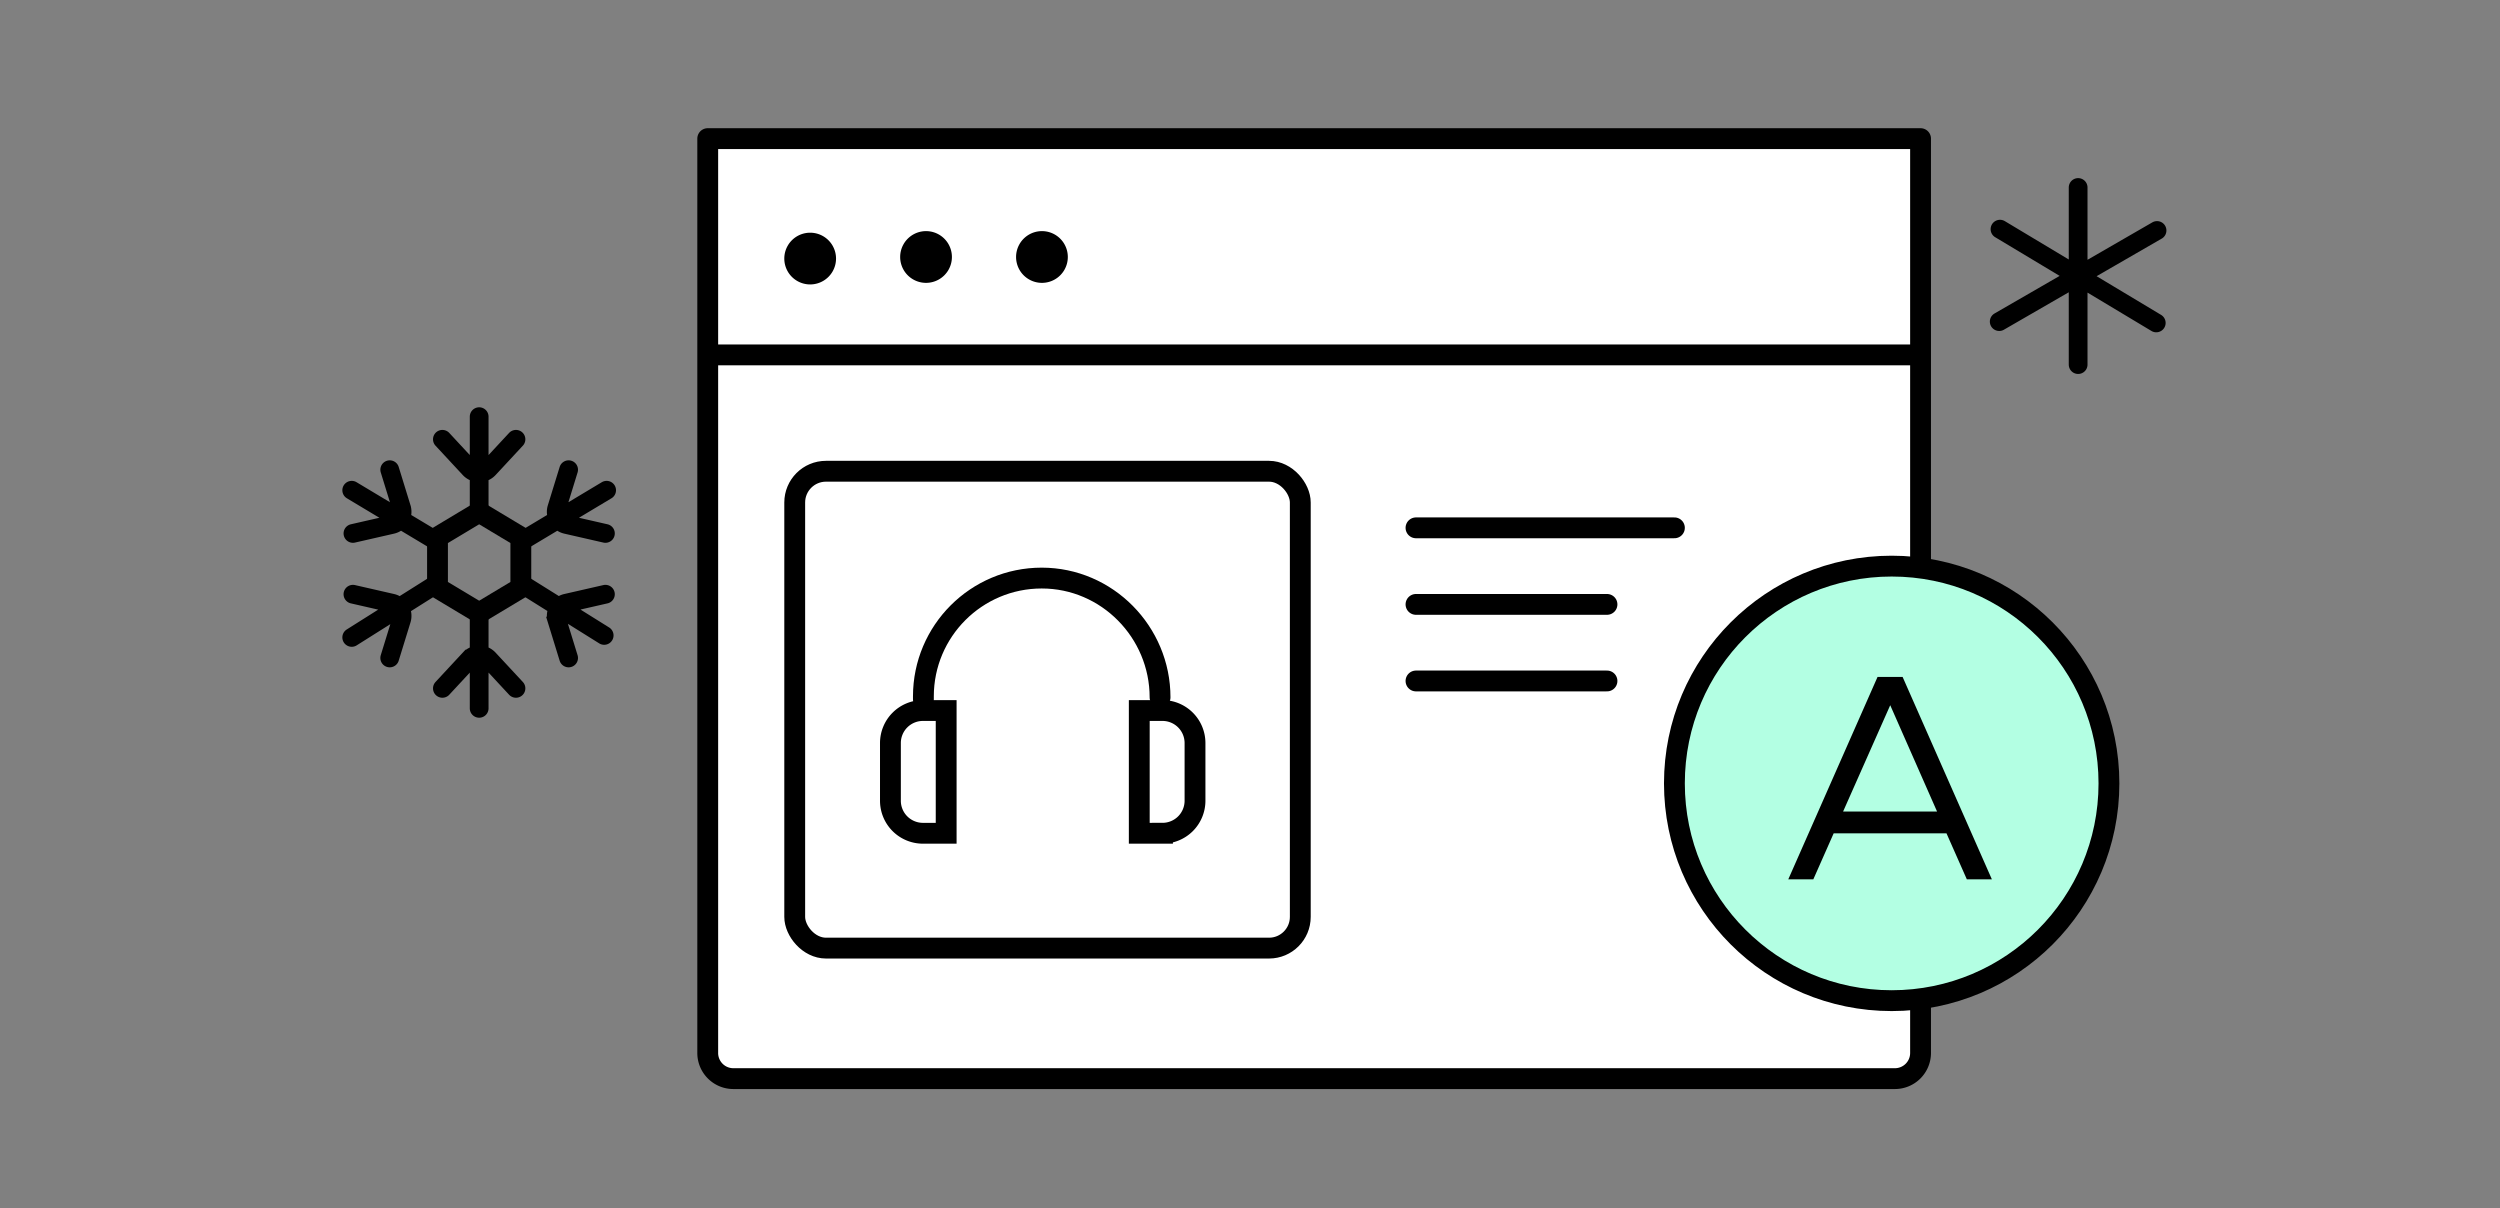 <svg width="240" height="116" fill="none" xmlns="http://www.w3.org/2000/svg"><rect width="100%" height="100%" fill="#808080" stroke="none"/><path d="M184.673 13H68.259v20.942h116.414V13Z" fill="#fff"/><path d="M77.776 27.306a2.483 2.483 0 1 0 0-4.966 2.483 2.483 0 0 0 0 4.966ZM88.9 27.155a2.483 2.483 0 1 0 0-4.967 2.483 2.483 0 0 0 0 4.967ZM100.027 27.155a2.483 2.483 0 1 0 0-4.967 2.483 2.483 0 0 0 0 4.967Z" fill="#000"/><path d="M184.673 34.137H68.259v68.553h116.414V34.137Z" fill="#fff"/><path d="M67.95 34.07h116.423" stroke="#000" stroke-width="2" stroke-miterlimit="10"/><path d="M135.935 50.672h24.808M135.935 58.022h18.336M135.935 65.373h18.336" stroke="#000" stroke-width="2" stroke-miterlimit="10" stroke-linecap="round"/><rect x="76.293" y="45.24" width="48.535" height="45.779" rx="3" fill="#fff" stroke="#000" stroke-width="2"/><path d="M88.646 67.138v-.284c0-6.274 5.086-11.36 11.36-11.36v0c6.274 0 11.36 5.18 11.36 11.455v0" stroke="#000" stroke-width="2" stroke-linecap="round"/><path d="M88.602 68.21h2.23v11.783h-2.23a3.121 3.121 0 0 1-3.121-3.121v-5.54a3.121 3.121 0 0 1 3.121-3.122ZM111.599 79.993h-2.229V68.21h2.229a3.122 3.122 0 0 1 3.122 3.12v5.54a3.122 3.122 0 0 1-3.122 3.122Z" stroke="#000" stroke-width="2"/><path d="M67.942 13.308h116.431v87.778a2.462 2.462 0 0 1-2.462 2.462H70.421a2.461 2.461 0 0 1-2.479-2.462V13.308Z" stroke="#000" stroke-width="2" stroke-linejoin="round"/><path d="M181.601 96.063c11.52 0 20.858-9.339 20.858-20.858 0-11.52-9.338-20.858-20.858-20.858-11.519 0-20.858 9.338-20.858 20.858 0 11.52 9.339 20.858 20.858 20.858Z" fill="#B3FFE3" stroke="#000" stroke-width="2" stroke-miterlimit="10"/><path d="m188.816 84.416-1.952-4.413h-10.833l-1.952 4.413h-2.404l8.57-19.432h2.405l8.57 19.432h-2.404Zm-11.88-6.506h9.023l-4.497-10.21-4.526 10.21Z" fill="#000"/><path d="M199.501 18v17M207 31l-15-9M207.075 22.127l-15.149 8.746M42.47 66.082l2.615-2.817a1.25 1.25 0 0 1 1.832 0l2.616 2.817M49.533 42.173l-2.616 2.818a1.25 1.25 0 0 1-1.832 0l-2.616-2.818M46 59v9M46 40v9M54.587 63.163l-1.132-3.674a1.25 1.25 0 0 1 .916-1.586l3.748-.857M37.415 45.092l1.131 3.674a1.25 1.25 0 0 1-.916 1.586l-3.747.857M33.766 47.064 42 52M50 56l8 5M58.119 51.209l-3.748-.857a1.25 1.25 0 0 1-.916-1.586l1.132-3.674M33.882 57.046l3.748.857a1.25 1.25 0 0 1 .916 1.586l-1.132 3.674M50 52l8.236-4.936M33.766 61.191 42 56" stroke="#000" stroke-width="1.8" stroke-linecap="round"/><path d="M42 56.434v-4.868l4-2.4 4 2.4v4.868l-4 2.4-4-2.4Z" stroke="#000" stroke-width="2" stroke-linecap="round"/></svg>
